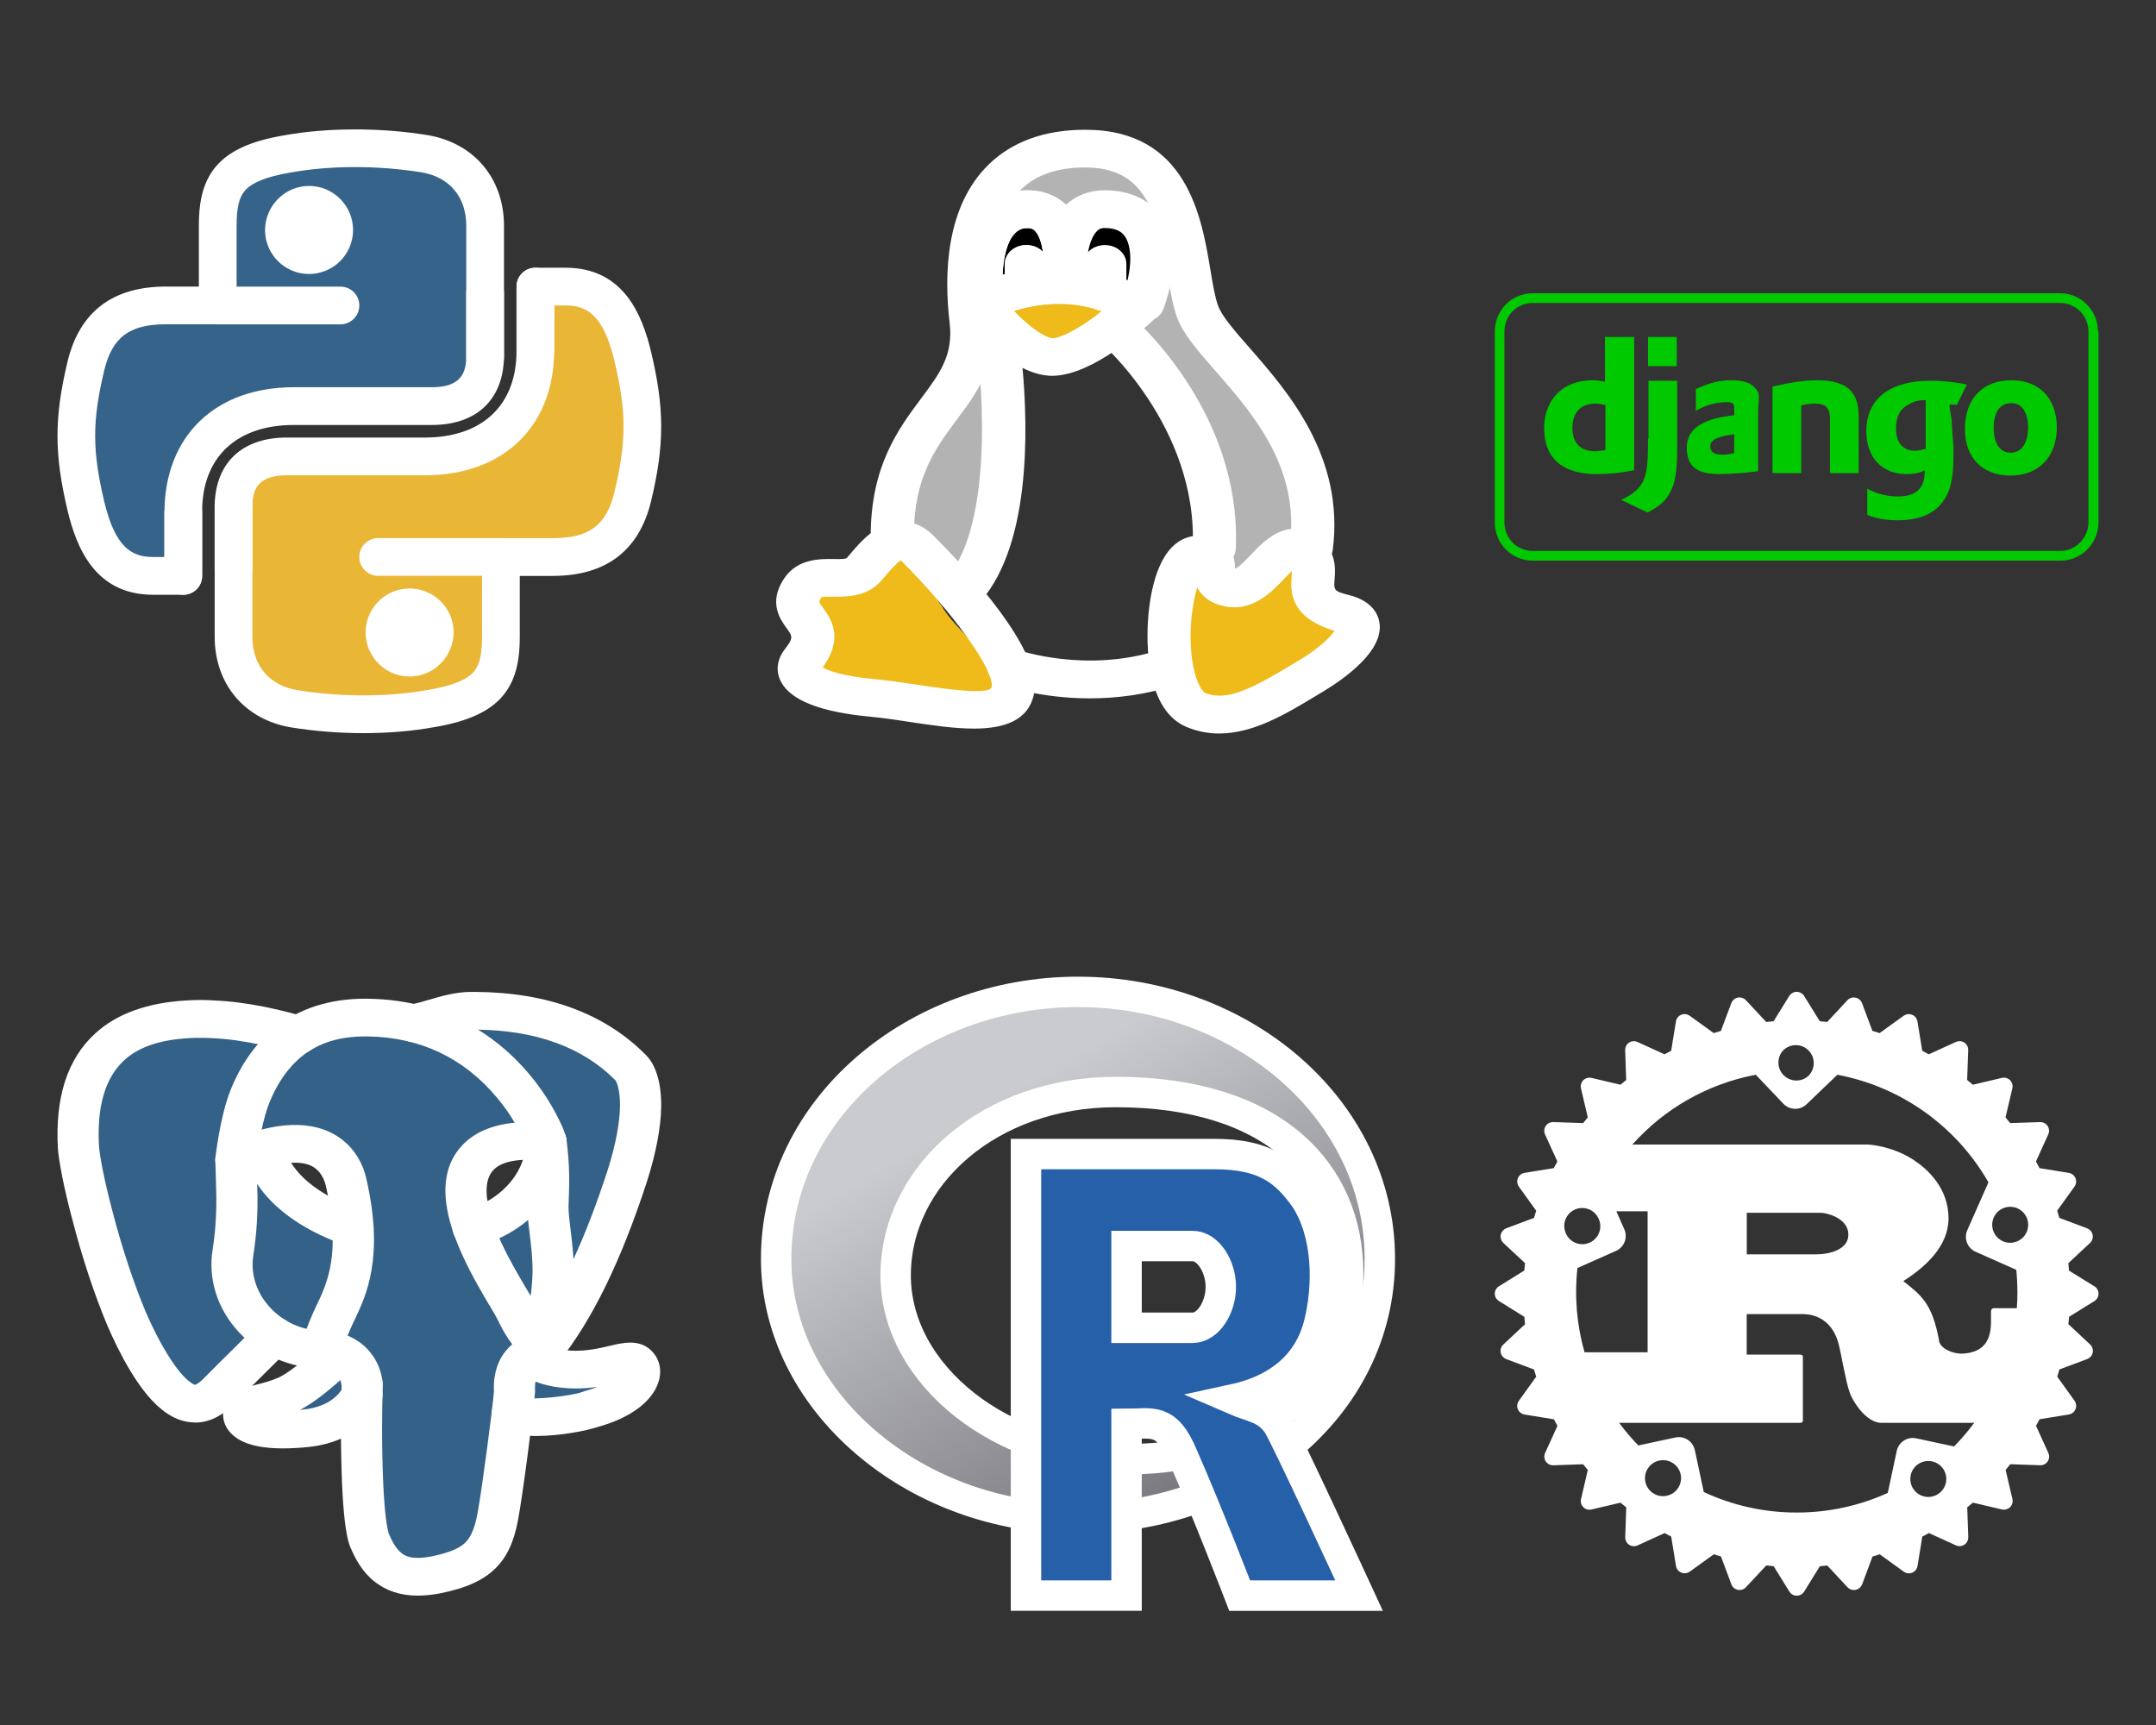 <?xml version="1.0" encoding="utf-8"?>
<!-- Generator: Adobe Illustrator 25.0.1, SVG Export Plug-In . SVG Version: 6.00 Build 0)  -->
<svg version="1.1" id="图层_1" xmlns="http://www.w3.org/2000/svg" xmlns:xlink="http://www.w3.org/1999/xlink" x="0px" y="0px"
	 viewBox="0 0 1417.32 1133.86" style="enable-background:new 0 0 1417.32 1133.86;" xml:space="preserve">
<rect x="0" y="0" width="1417.32" height="1133.86" fill="#333333" stroke="none"/>
<style type="text/css">
	.st0{fill:#366389;}
	.st1{fill:#FFFFFF;}
	.st2{fill:#E9B636;}
	.st3{fill:#B4B3B3;}
	.st4{fill:#EEBB1A;}
	.st5{fill:#346187;}
	.st6{fill:url(#SVGID_1_);stroke:#FFFFFF;stroke-width:20;stroke-miterlimit:10;}
	.st7{fill:#2660A9;stroke:#FFFFFF;stroke-width:20;stroke-miterlimit:10;}
	.st8{fill:#00C900;}
</style>
<g>
	<path class="st0" d="M102.81,374.4h20.8v-40.81c0-29.52,34.22-61.86,63.94-61.86h87.44c24.31,0,43.73-14.14,43.73-39.06v-85.18
		c0-24.24-19.98-42.4-43.73-46.48c-29.31-4.94-61.17-4.68-87.44,0.08l0.02-0.02c-37.01,6.7-43.73,20.67-43.73,46.48v45.41h87.53l0,0
		H111c-25.47,0-47.74,15.64-54.69,45.33c-8.02,34.03-8.35,55.25,0,90.8C62.52,355.5,77.36,374.4,102.81,374.4z"/>
	<polygon class="st1" points="339.27,206.68 339.28,206.68 339.28,206.61 	"/>
	<path class="st2" d="M369.9,369.58c25.95,0,41.89-10.29,50.89-39.09c9.34-29.67,8.93-58.21,0-96.21
		c-6.42-27.37-18.59-48.02-44.54-48.02h-28.4v42.02c0,32.59-25.9,65.22-55.58,65.22h-89.06c-24.36,0-49.68,17-49.68,42.94v78.15
		c0,25.68,21.02,40.75,44.54,48.1c28.18,8.76,55.3,10.35,89.06,0c22.44-6.91,44.54-20.84,44.54-48.1l-3.22-39.29h-88.99l0,0
		L369.9,369.58z"/>
	<path class="st1" d="M269.28,397.72c9.24,0,16.75,8.07,16.75,17.99c0,10.02-7.51,18.07-16.75,18.07c-9.18,0-16.75-8.15-16.75-18.07
		C252.59,405.69,260.1,397.72,269.28,397.72z M207.26,133.14c9.24,0,16.75,8.07,16.75,17.99c0,10.02-7.51,18.07-16.75,18.07
		c-9.18,0-16.75-8.15-16.75-18.07C190.58,141.11,198.08,133.14,207.26,133.14z"/>
	<path class="st1" d="M153.53,386.81c-6.85,0-12.4-5.56-12.4-12.4v-42.33c0.5-27.93,18.18-44.48,47.28-44.48h90.79
		c37.79,0,60.35-21.27,60.35-56.88v-42.33c0-6.85,5.56-12.4,12.4-12.4c6.85,0,12.4,5.56,12.4,12.4v41.34
		c0,50.62-33.42,82.68-85.15,82.68h-90.79c-19.5,0-22.31,10.05-22.47,19.91v42.1C165.93,381.25,160.38,386.81,153.53,386.81z"/>
	<path class="st1" d="M239.02,481.89c-15.98,0-32.28-1.26-47.81-3.79c-30.45-5.16-50.08-28.53-50.08-59.55v-86.48
		c0-6.85,5.56-12.4,12.4-12.4c6.85,0,12.4,5.56,12.4,12.4v86.47c0,18.87,10.96,31.96,29.34,35.07c28.73,4.66,60.28,4.63,86.48-0.17
		c15.5-2.65,25.2-6.56,29.8-12.01c3.74-4.42,5.33-11.26,5.33-22.92v-40.02H248.6c-6.85,0-12.4-5.56-12.4-12.4s5.56-12.4,12.4-12.4
		h80.69c6.85,0,12.4,5.56,12.4,12.4v52.42c0,11.99-1.27,27.22-11.21,38.94c-8.63,10.19-22.74,16.69-44.4,20.39
		C271.51,480.55,255.44,481.89,239.02,481.89z"/>
	<path class="st1" d="M363.36,378.54H329.3c-6.85,0-12.4-5.56-12.4-12.4c0-6.85,5.56-12.4,12.4-12.4h34.07
		c23.91,0,35.28-8.47,40.53-30.2c7.99-33.39,7.99-52.78-0.02-86.5c-7.24-30.1-18.08-36.26-32.08-36.26h-7.44v28.94
		c0,6.85-5.56,12.9-12.4,12.9c-6.85,0-12.4-5.08-12.4-11.92v-42.32c0-6.85,5.56-12.4,12.4-12.4h19.85
		c38.45,0,50.49,31.55,56.21,55.3c8.85,37.31,8.85,61.12,0,98.08C420.12,361.99,398.37,378.54,363.36,378.54z M269.28,444.68
		c-15.96,0-28.94-13-28.94-28.97c0-15.94,12.98-28.91,28.94-28.91s28.94,12.96,28.94,28.91
		C298.06,431.75,285.07,444.68,269.28,444.68z M269.28,411.61c-2.28,0-4.13,1.84-4.13,4.1c0,4.5,8.22,4.56,8.27-0.12
		C273.41,413.45,271.55,411.61,269.28,411.61z M120.49,390.94c-6.85,0-12.4-5.56-12.4-12.4V337.2c0-50.62,33.42-82.68,85.15-82.68
		h90.79c19.5,0,22.31-10.05,22.47-19.89v-42.12c0-6.85,5.56-12.4,12.4-12.4c6.85,0,12.4,5.56,12.4,12.4v42.35
		c-0.5,27.93-18.18,44.47-47.28,44.47h-90.79c-37.79,0-60.35,21.27-60.35,56.88v42.33C132.89,385.38,127.34,390.94,120.49,390.94z"
		/>
	<g>
		<path class="st1" d="M318.91,247.26c-6.85,0-12.4-5.56-12.4-12.4v-86.5c0-18.87-10.96-31.96-29.34-35.07
			c-28.73-4.66-60.28-4.63-86.48,0.17c-15.5,2.65-25.2,6.56-29.82,11.99c-3.74,4.42-5.33,11.26-5.33,22.92v40.02h68.28
			c6.85,0,12.4,5.56,12.4,12.4s-5.56,12.4-12.4,12.4h-80.69c-6.85,0-12.4-5.56-12.4-12.4v-52.42c0-11.99,1.27-27.22,11.21-38.94
			c8.63-10.19,22.74-16.69,44.4-20.39c28.78-5.23,63.39-5.32,94.88-0.2c30.46,5.16,50.09,28.53,50.09,59.55v86.48
			C331.31,241.7,325.77,247.26,318.91,247.26z"/>
		<path class="st1" d="M120.49,390.94h-19.85c-38.45,0-50.49-31.55-56.21-55.3c-8.85-37.31-8.85-61.12,0-98.08
			c7.89-32.64,29.64-49.2,64.65-49.2h34.07c6.85,0,12.4,5.56,12.4,12.4s-5.56,12.4-12.4,12.4h-34.07c-23.91,0-35.28,8.47-40.53,30.2
			c-7.99,33.39-7.99,52.78,0.02,86.5c7.24,30.1,18.08,36.26,32.08,36.26h7.44V337.2c0-6.85,5.56-12.9,12.4-12.9
			c6.85,0,12.4,5.08,12.4,11.92v42.33C132.89,385.38,127.34,390.94,120.49,390.94z M203.16,180.1c-15.96,0-28.94-12.96-28.94-28.91
			c0.15-16.04,13.13-28.97,28.94-28.97c15.96,0,28.94,13,28.94,28.97C232.1,167.14,219.12,180.1,203.16,180.1z M203.16,147.03
			c-2.3,0-4.12,1.89-4.13,4.28c0,4.3,8.27,4.42,8.27-0.12C207.3,148.98,205.38,147.03,203.16,147.03z"/>
	</g>
</g>
<path class="st3" d="M743.81,221.41c0,0,64.58,92.56,63.71,138.74s40.8,4.07,40.8,4.07s12.95-39.68,12.96-39.19
	s-26.31-58.78-30.6-64.25c-4.29-5.47-40.37-44.53-43.39-55.89s-10.6-67.45-10.6-67.45l-38.31-35.63c0,0-27.95-18.67-31.45-11.18
	c-3.48,7.51-44.88,38.63-51.74,40.43s-18.22,38.01-18.18,50.12s0.17,51.47,0.17,51.47l-41.92,72.22l-8.71,47.31l23.76,15.63
	l20.43,22.72c0,0,24.08-32.9,24.47-35.32s2.34-26.44,4.5-36.28c2.12-9.82,3.5-35.24,3.5-35.24l2.93-37.2l-4.04-21.26l17.95,10.91
	L743.81,221.41z"/>
<path class="st4" d="M686.55,177.71c1.51-0.5,3.59-0.66,4.91,0c0.38,0.17,0.76,0.5,0.57,0.83v0.33h0.19
	c-0.38,0.99-2.27,0.83-3.21,1.16s-1.7,1.16-2.65,1.16c-0.94,0-2.46-0.33-2.65-1.16C683.53,178.87,685.42,177.71,686.55,177.71z
	 M705.83,180.03c-0.94-0.33-2.83-0.17-3.02-1.16v-0.33c-0.19-0.33,0.19-0.66,0.38-0.83c1.51-0.66,3.59-0.5,5.1,0
	c1.13,0,3.02,1.16,2.83,2.31c-0.19,0.83-1.7,0.99-2.65,0.99S706.77,180.36,705.83,180.03z"/>
<path class="st1" d="M711.12,180.03c-0.19,0.83-1.7,0.99-2.65,0.99c-0.94,0-1.7-0.66-2.65-0.99c-0.94-0.33-2.83-0.17-3.02-1.16
	v-0.33c-0.19-0.33,0.19-0.66,0.38-0.83c1.51-0.66,3.59-0.5,5.1,0C709.42,177.71,711.31,178.87,711.12,180.03z"/>
<path class="st4" d="M892.17,419.62c-0.38,4.46-3.59,6.61-9.64,9.92c-11.91,6.61-33.26,11.74-46.87,25.96
	c-11.91,12.24-26.27,18.85-38.93,19.68s-23.62-3.31-30.05-14.88h-0.19c-3.97-6.61-2.27-17.03,1.13-27.94
	c3.4-11.08,8.13-22.32,8.88-31.42c0.57-11.74,1.32-21.99,3.59-29.93c2.46-7.77,6.05-13.23,12.28-16.37l0.94-0.33
	c0.57,9.92,6.43,20.5,16.82,22.82c11.15,2.15,27.4-5.62,34.21-12.73l3.97-0.17c6.05-0.17,11.15,0.17,16.25,4.46
	c3.97,3.31,5.86,8.76,7.56,14.55c1.7,6.61,3.02,12.9,7.75,17.53C889.33,409.53,892.36,415.81,892.17,419.62z M655.14,450.42v0.17
	c-1.13,12.24-9.26,18.85-21.54,21.33c-12.47,2.15-29.1,0-45.92-7.61c-18.33-8.93-40.44-7.77-54.43-10.09
	c-7.18-0.99-11.72-3.31-13.98-6.61c-2.08-3.31-2.08-9.92,2.46-20.34c2.27-5.62,0.57-12.57-0.57-18.52
	c-0.94-6.61-1.51-11.74,0.94-15.54c3.02-5.62,7.56-6.61,13.04-8.93c5.67-2.15,12.28-3.31,17.58-7.61v-0.17
	c4.91-4.46,8.5-9.92,12.85-13.89c3.59-3.31,7.18-5.46,12.66-5.46h0.19c0.94,0,1.89,0,3.02,0.17c7.18,0.99,13.42,5.62,19.47,12.4
	l17.39,27.61h0.19c4.54,8.76,14.36,17.69,22.68,27.12C649.47,434.38,655.9,443.14,655.14,450.42z"/>
<path class="st1" d="M692.22,178.87c-0.38,0.99-2.27,0.83-3.21,1.16s-1.7,1.16-2.65,1.16c-0.94,0-2.46-0.33-2.65-1.16
	c-0.19-1.16,1.7-2.31,2.83-2.31c1.51-0.5,3.59-0.66,4.91,0c0.38,0.17,0.76,0.5,0.57,0.83v0.33
	C692.03,178.87,692.22,178.87,692.22,178.87z"/>
<path class="st4" d="M742.79,203.41v2.31c-1.51-2.31-4.35-4.46-9.26-6.61c-10.21-3.31-14.55-4.46-20.22-7.77
	c-9.07-5.62-16.82-6.61-23.06-6.61c-3.4,0-6.43,0.5-9.07,0.99c-7.56,2.31-12.66,6.61-15.87,10.09h-0.19
	c-0.57,0.5-1.32,0.99-3.21,2.15c-2.08,0.99-5.1,3.31-9.26,5.62c-3.78,2.15-5.1,5.46-3.78,9.92c1.32,3.14,5.48,7.61,13.23,11.74
	c4.72,2.15,7.94,5.46,11.72,7.77c1.89,1.16,3.97,2.15,6.24,3.14c2.65,0.99,5.48,1.32,8.5,1.16c8.13,0.5,13.98-2.15,19.28-4.46
	c5.29-2.15,9.64-5.46,14.93-7.61c10.39-3.31,17.95-8.76,20.22-14.05C744.12,208.7,744.12,205.89,742.79,203.41z M694.98,192.49
	c-0.19-0.33,0.19-0.66,0.38-0.83c1.51-0.66,3.59-0.5,5.1,0c1.13,0,3.02,1.16,2.83,2.31c-0.19,0.83-1.7,0.99-2.65,0.99
	c-0.94,0-1.7-0.66-2.65-0.99c-0.94-0.33-2.83-0.17-3.02-1.16v-0.32H694.98z M678.73,191.67c1.51-0.5,3.59-0.66,4.91,0
	c0.38,0.17,0.76,0.5,0.57,0.83v0.33h0.19c-0.38,0.99-2.27,0.83-3.21,1.16s-1.7,1.16-2.65,1.16c-0.94,0-2.46-0.33-2.65-1.16
	C675.7,192.83,677.59,191.67,678.73,191.67z M728.81,211.34c-3.59,2.15-8.88,5.46-13.23,7.77c-8.32,3.31-18.14,8.76-28.54,8.76
	c-10.21,0-18.52-4.46-24.38-7.77c-3.02-2.15-5.29-4.3-7.18-5.46c-3.02-2.15-2.65-5.46-1.32-5.46c2.08,0.17,2.46,2.15,3.78,3.31
	c1.89,0.99,4.16,3.31,6.8,5.46c5.67,3.31,13.04,7.77,22.3,7.77s20.22-4.46,26.84-7.77c3.59-2.15,8.5-5.46,12.28-7.77
	c3.02-2.15,2.83-4.3,5.48-4.3C734.1,206.05,732.21,208.04,728.81,211.34z"/>
<ellipse class="st1" cx="732.15" cy="165.71" rx="30.01" ry="28.26"/>
<path class="st1" d="M862.04,372.56c-0.53,0-1.08-0.03-1.63-0.08c-7.77-0.78-13.36-6.91-12.47-13.72
	c6.69-51.37-24.13-86.61-48.91-114.92c-11.38-13-21.2-24.22-25.23-35.14c-2.82-7.66-4.38-17.05-6.2-27.91
	c-6.88-41.42-14.8-70.7-54.14-70.7c-18.41,0-32.28,4.76-42.37,14.58c-16.59,16.09-23.21,46.31-18.62,85.09
	c3.53,29.83-10.11,48.1-23.28,65.79c-13.99,18.75-28.46,38.15-28.46,76.66c0,6.85-6.35,12.4-14.17,12.4s-14.17-5.56-14.17-12.4
	c0-45.87,18.33-70.47,33.07-90.21c12.36-16.58,21.32-28.59,18.82-49.67c-3.84-32.44-2.49-76.85,25.74-104.27
	c15.59-15.11,36.93-22.77,63.44-22.77c66.92,0,76.48,57.52,82.21,91.92c1.57,9.36,3.02,18.22,5.12,23.88
	c2.53,6.85,10.96,16.5,20.75,27.68c24.91,28.47,62.55,71.48,54.58,132.81C875.27,367.89,869.15,372.56,862.04,372.56z"/>
<g>
	<path class="st1" d="M720.49,203.42c0.64,0.26,1.31,0.48,2,0.64C721.84,203.84,721.18,203.63,720.49,203.42z M761.54,201.69
		c-0.19-3.35-1.91-6.48-4.78-8.71c-0.64-0.49-6.07-4.58-15.55-8.74c-0.24-0.1-0.49-0.21-0.74-0.32c-6.75-2.89-15.46-5.78-25.87-7.46
		c-0.81-0.13-1.63-0.26-2.47-0.37c-4.91-0.69-10.18-1.09-15.79-1.11c-2.42-0.01-4.9,0.06-7.45,0.21c-1.03,0.06-2.06,0.13-3.11,0.22
		c-7.88,0.66-16.31,2.13-25.23,4.65c-0.48,0.14-0.96,0.28-1.45,0.42c-4.24,1.25-8.59,2.74-13.04,4.5c-2.57,1.02-5.17,2.12-7.81,3.32
		c-3.16,1.45-5.58,3.88-6.8,6.78c-0.14,0.34-0.27,0.69-0.38,1.04c-1,3.39-0.34,6.98,1.83,9.92c1.91,2.58,5.09,6.68,9.24,11.31
		c7.49,8.38,18.13,18.48,30.04,24.48c6.31,3.18,12.99,5.2,19.74,5.2c0.38,0,0.74-0.02,1.11-0.05c25.49-0.84,58.36-30.32,64.69-36.21
		c0.27-0.25,0.52-0.51,0.76-0.78C760.62,207.64,761.71,204.71,761.54,201.69z M691.94,222.22c-5.08-0.31-15.34-7.55-25.17-17.79
		c23.02-6.99,41.39-4.77,53.72-1.01c0.64,0.26,1.31,0.48,2,0.64c0.57,0.19,1.13,0.38,1.67,0.58
		C712.45,213.62,698.97,221.97,691.94,222.22z"/>
	<path class="st4" d="M724.16,204.64c-11.71,8.98-25.19,17.33-32.22,17.58c-5.08-0.31-15.34-7.55-25.17-17.79
		c23.02-6.99,41.39-4.77,53.72-1.01c0.64,0.26,1.31,0.48,2,0.64C723.06,204.25,723.62,204.44,724.16,204.64z"/>
	<g>
		<path class="st1" d="M667.99,137.45c-16.57,0-30.01,12.65-30.01,28.26c0,7.46,3.07,14.24,8.08,19.27
			c3.54,3.59,8.06,6.3,13.14,7.76c1.02,0.29,2.05,0.53,3.11,0.72c1.84,0.34,3.74,0.51,5.68,0.51c7.29,0,13.97-2.44,19.17-6.51
			c0.6-0.48,1.18-0.97,1.73-1.48c3.33-3.03,5.91-6.79,7.45-11c1.08-2.9,1.66-6.02,1.66-9.27C698,150.1,684.56,137.45,667.99,137.45z
			 M674.15,149.95c3.56-0.17,4.8,0.53,5.71,1.32c3.05,2.67,4.85,8.23,5.71,14.23c-2.6-2.71-6.49-4.43-10.85-4.43
			c-7.82,0-14.17,5.55-14.17,12.4v6.59c-0.48,0.14-0.96,0.28-1.45,0.42C659.69,168.27,662.87,150.94,674.15,149.95z"/>
		<path d="M685.57,165.5c-2.6-2.71-6.49-4.43-10.85-4.43c-7.82,0-14.17,5.55-14.17,12.4v6.59c-0.48,0.14-0.96,0.28-1.45,0.42
			c0.59-12.21,3.77-29.54,15.05-30.53c3.56-0.17,4.8,0.53,5.71,1.32C682.91,153.94,684.71,159.5,685.57,165.5z"/>
		<g>
			<path class="st1" d="M764.84,203.05c-1.12,3.04-3.44,5.45-6.36,6.94c-2.15,1.11-4.62,1.72-7.16,1.72c-1.42,0-2.85-0.18-4.29-0.58
				c-5.76-1.59-9.52-6.1-9.86-11.06c-0.1-1.48,0.1-3,0.64-4.5c1.07-2.95,1.95-5.75,2.66-8.4c0.27-1,0.52-1.98,0.74-2.93
				c3.56-15.23,1.42-25.17-2.38-29.73c-1.66-1.97-4.74-4.6-12.59-4.63h-0.08c-2.1,0-3.4,0.46-4.74,1.72
				c-3.08,2.85-5.07,8.29-6.18,14.13c-0.3,1.53-0.54,3.09-0.72,4.64c0.11,2.22,0.12,4.27,0.08,6.09c-0.08,3.25-0.32,5.74-0.48,7.02
				c-0.21,1.91-0.91,3.68-1.99,5.23c-2.53,3.67-7.16,6.07-12.39,5.93c-4.53-0.08-8.54-2.01-11.07-4.98c-0.59-0.68-1.1-1.42-1.51-2.2
				c-0.73-1.37-1.18-2.87-1.29-4.46c-0.06-0.89-0.22-3.69-0.09-7.59c0.05-1.51,0.14-3.19,0.3-4.99c-0.1-1.64-0.27-3.29-0.51-4.92
				c-0.86-6-2.66-11.56-5.71-14.23c-0.91-0.79-2.15-1.49-5.71-1.32c-11.28,0.99-14.46,18.32-15.05,30.53
				c-0.22,4.41-0.1,8.15,0.1,10.21c0.07,0.69,0.06,1.38,0,2.05c-0.56,5.93-5.92,10.82-12.93,11.36c-6.69,0.32-12.98-3.44-14.82-9.02
				c-0.25-0.74-0.41-1.52-0.49-2.32c-2.32-23.58,3.55-64.32,40.39-67.53c11.06-1.03,21.13,1.93,28.59,8.5
				c0.3,0.26,0.59,0.53,0.89,0.81c6.69-6.2,15.46-9.47,25.34-9.47h0.21c19.09,0.08,29.77,8.1,35.36,14.83
				C773.42,153.92,774.53,176.36,764.84,203.05z"/>
			<path class="st1" d="M672.18,241.83c-1.02-11.15-2.16-19.12-2.61-22.05c-1.02-6.81-8.12-11.63-15.93-10.65
				c-5.48,0.64-9.8,3.94-11.5,8.22c-0.7,1.77-0.95,3.71-0.65,5.7c5.09,33.36,11.21,127-21.37,159.26
				c-5.18,5.13-4.63,12.98,1.25,17.51c2.68,2.08,6.02,3.11,9.37,3.11c3.92,0,7.83-1.42,10.63-4.19
				C678.02,362.43,675.85,281.74,672.18,241.83z M726.3,161.07c-4.48,0-8.47,1.82-11.06,4.66c-1.95,2.12-3.11,4.81-3.11,7.74v18.65
				c0,5.03,3.43,9.36,8.36,11.3c0.64,0.26,1.31,0.48,2,0.64c1.21,0.3,2.49,0.46,3.81,0.46c4.36,0,8.26-1.73,10.87-4.45
				c2.06-2.15,3.3-4.92,3.3-7.95v-18.65C740.47,166.63,734.12,161.07,726.3,161.07z M685.57,165.5c-2.6-2.71-6.49-4.43-10.85-4.43
				c-7.82,0-14.17,5.55-14.17,12.4v14c0,2.17,0.64,4.21,1.76,5.99c2.42,3.82,7.07,6.41,12.41,6.41c6.97,0,12.77-4.41,13.95-10.21
				c0.15-0.71,0.22-1.44,0.22-2.19v-14C688.89,170.44,687.64,167.66,685.57,165.5z"/>
			<path d="M741.21,184.24c-0.24-0.1-0.49-0.21-0.74-0.32v-10.45c0-6.84-6.35-12.4-14.17-12.4c-4.48,0-8.47,1.82-11.06,4.66
				c1.11-5.84,3.1-11.28,6.18-14.13c1.34-1.26,2.64-1.72,4.74-1.72h0.08c7.85,0.03,10.93,2.66,12.59,4.63
				C742.63,159.07,744.77,169.01,741.21,184.24z"/>
		</g>
	</g>
</g>
<path class="st1" d="M798.26,372.56c-0.19,0-0.38,0-0.53-0.02c-7.82-0.25-13.93-5.99-13.64-12.83
	c3.36-79.86-61.12-135.29-61.78-135.83c-5.65-4.76-5.8-12.62-0.38-17.54c5.44-4.91,14.42-5.04,20.05-0.33
	c3.04,2.56,74.25,63.77,70.42,154.6C812.13,367.3,805.86,372.56,798.26,372.56z M640.14,478.91c-13.12,0-27.72-2.22-41.03-4.22
	c-9.07-1.37-18.24-2.78-26.82-3.57c-32.58-3.03-52.37-10.7-58.83-22.9c-3.72-7.03-2.8-14.75,2.61-21.69
	c5.65-7.28,4.88-8.33,1.17-13.43c-4.33-5.95-12.4-17.06-1.68-33l0,0c8.79-13,23.49-12.75,32.51-12.65c5.52,0.12,8.07-0.02,8.79-0.88
	l1.17-1.39c8.26-9.72,18.5-21.81,33.56-22.35c5.56-0.35,13.98,1.21,21.9,9.14c21.9,21.83,72.19,75.71,66.26,104.1
	C676.03,473.98,659.73,478.91,640.14,478.91z M540.81,438.73c3.46,1.95,12.68,5.72,34.47,7.72c9.15,0.86,18.96,2.33,28.67,3.79
	c13.98,2.13,46.79,7.06,47.93,1.39c2.23-10.66-25.1-48.79-59.66-83.3c-0.04-0.02-0.06-0.05-0.08-0.07
	c-3.29,2.23-8.41,8.25-11.36,11.72l-1.19,1.42c-9.54,11.19-23.45,10.83-32.03,10.85c-2.55-0.03-6.48-0.12-7.6,0.35l-12.17-6.2
	l12.21,6.3c-1.93,2.86-1.93,2.86,1.17,7.09C546.06,406.55,555.09,418.97,540.81,438.73z"/>
<path class="st1" d="M801.49,482.13c-7.07,0-14.25-1.27-21.47-4.3c0,0,0,0-0.02,0c-29.56-12.33-25.99-64.24-24.97-74.51
	c2.02-20.5,8.41-45.93,27.27-50.55c8.05-1.95,14.84-1.34,20.16,1.82c7.84,4.65,8.81,12.32,9.37,16.9c0.09,0.69,0.21,1.59,0.34,2.36
	c2.82-1.54,7.69-6.65,10.47-9.56c7.9-8.32,22.58-23.76,40.84-13.15c15.4,8.95,14.42,22.24,13.87,29.37
	c-0.57,7.61-0.6,8.07,9.73,10.7c15.02,3.82,18.79,12.67,19.67,17.58c3.4,18.54-22.07,36.86-37.55,46.13l-4.03,2.41
	C845.6,469.17,824.02,482.13,801.49,482.13z M792.21,455.46c14.42,5.99,31.9-3.47,56.94-18.52l4.08-2.43
	c13.95-8.35,21.34-15.76,24.15-19.84c-30.29-9.03-28.93-26.95-28.29-35.72c0.13-1.62,0.21-2.81,0.21-3.72
	c-1.64,1.59-3.44,3.47-4.84,4.96c-8.73,9.18-20.79,21.69-38.61,18.49c-10.58-1.92-16.01-7.24-18.84-12.63
	c-3.7,12.32-6.14,33.07-2.7,51.39C786.81,450.68,791.17,455,792.21,455.46L792.21,455.46z M791.99,375.78L791.99,375.78
	L791.99,375.78z"/>
<path class="st1" d="M716.47,459.03c-33.43,0-57.26-8.58-58.74-9.13c-7.22-2.66-10.6-9.95-7.56-16.24
	c3.04-6.32,11.34-9.24,18.52-6.63c0.49,0.2,45.55,16.09,94.81-0.17c7.33-2.35,15.52,0.83,18.27,7.24
	c2.76,6.42-0.94,13.56-8.28,15.99C753.15,456.79,733.53,459.03,716.47,459.03z"/>
<g>
	<polygon class="st1" points="415.75,898.64 415.82,898.57 415.71,898.64 415.73,898.64 	"/>
	<polygon class="st5" points="415.75,898.64 415.82,898.57 415.71,898.64 415.73,898.64 	"/>
	<path class="st5" d="M353.34,894.7c1.41,1.16,8.91,4.91,21.88,5.47c23.52,1.03,38.1-9,43.15-3.87c6.24,6.35-1.1,22.27-30.25,29.98
		c-6.44,2.91-41.49,8.28-51.34,2.76L353.34,894.7z M196.35,680.16c-12.21-3.47-34.13-9.36-57.24-10.22
		c-2.25-0.18-4.89-0.18-7.5-0.18c-2.44,0-5.07,0-7.52,0.18c-19.91,1.03-38.69,5.9-52.04,18.24c-13.53,12.34-22.35,32.49-20.47,65.86
		c0.38,6.25,3.57,23.98,9.2,45.01c5.45,21.03,13.15,45.71,22.35,67.6c9.4,21.73,20.67,40.84,31.37,49.87
		c5.27,4.51,9.96,6.25,14.29,6.09c4.13-0.18,9.4-2.27,15.59-8.68c9.2-9.39,27.13-26.92,35.97-35.78L196.35,680.16z"/>
	<path class="st5" d="M239.91,668.85v-0.03c-21.93,0.05-37.66,6.25-49.61,15.56c-12.3,9.61-20.56,22.77-25.98,36.23
		c-6.44,15.99-9.27,41.8-9.27,41.8c6.62-3.47,15.33-6.95,24.64-8.96c9.33-2.02,19.36-2.63,28.45,0.68s16.61,11.08,19.34,22.85
		c13.06,56.6-4.06,77.65-10.37,93.53c-2,4.56-4.09,10.45-5.84,16.44c0,0,2-0.45,2.81-0.45c4.82,0.03,7.23,2.2,9.31,3.03
		c6.35,2.46,10.71,7.64,13.06,13.56c0.61,1.55,1.06,3.21,1.32,4.94c0.23,0.6,0.38,1.29,0.38,2c0,0.07,0,0.13,0,0.21
		c-0.31,8.68-0.49,18.88-0.49,29.14c0,12.15,0.27,24.24,0.76,36.28c0.43,9.14,1.05,17.23,1.82,23.61c0.79,6.5,1.93,11.41,2.65,13.08
		c2.38,5.56,5.84,12.85,12.12,17.79c6.28,4.94,15.28,8.23,31.71,4.94c14.25-2.86,23.05-6.85,28.93-12.57s9.36-13.68,11.62-25.86
		c3.36-18.26,10.12-71.17,10.93-81.13c-0.38-7.51,0.81-13.28,3.37-17.68c2.63-4.51,6.71-7.28,10.25-8.78
		c1.77-0.74,3.41-1.26,4.76-1.62c-1.66-2.2-3.14-4.05-4.67-5.84l0.16,0.2c-4.85-5.49-9.02-11.81-12.16-18.6l-0.2-0.5
		c-1.89-3.64-3.48-6.38-5.16-9.08l0.4,0.68c-2.47-4.17-5.59-9.39-8.86-15.25c-6.53-11.72-13.64-25.95-17.34-39.8
		c-3.68-13.82-4.22-28.14,5.21-38.25c8.35-8.96,23.02-12.68,45.02-10.6c-0.65-1.82-1.05-3.34-2.13-5.77
		c-5.36-11.64-11.8-21.68-19.45-30.81c-18.65-22.27-48.81-44.33-95.37-45.04h-2.15v0.07H239.91z"/>
	<path class="st5" d="M271.93,672.54c12.03-2.08,24.42-7.99,37.2-8.17h3.19c33.25,0.18,73.07,7.82,102.39,37.54
		c3.75,3.82,6.58,12.87,6.39,25.37c-0.2,12.5-3.19,28.33-8.82,45.87c-10.52,32.33-28.18,79.94-55.61,114.35
		c-0.94-0.88,6.21-26.59,6.94-49.87c0.38-18.42-3.75-35.11-3.37-45.52c0.56-14.6,0.94-24.67-1.32-41.7L271.93,672.54z
		 M223.39,889.54c0,0-20.4,20.9-34.51,27.17c-14.11,6.27-26.01,5.69-28.3,11.01c-2.29,5.31,3.57,14.7,40.1,11.15
		c29.24-2.84,37.27-22.16,37.27-22.16L223.39,889.54z M173.71,754.99c0,0,1.91,32.03,58.32,52.07l-20.74,79.9
		c-33.62,0-63.69-29.86-58.07-63.91c2.44-15.64,2.81-30.06,2.44-41.36c-0.18-10.43-0.56-19.3-0.56-19.3L173.71,754.99z"/>
	<path class="st5" d="M310.98,807.04c32.27-9.48,48.74-35.32,48.02-56.59c0,0,6.24,110.18-4.6,124.7
		C343.56,889.68,310.98,807.04,310.98,807.04z"/>
	<path class="st1" d="M352.56,943.88c-8.93,0-17.3-1.12-22.85-4.25c-6.37-3.57-8.37-11.21-4.47-17.05c3.9-5.85,12.21-7.69,18.6-4.1
		c5.88,2.18,32.52-1.12,38.49-3.39c0.47-0.18,1.53-0.58,2.04-0.71c3.23-0.86,6.04-1.79,8.46-2.78c-5.38,0.79-11.51,1.27-18.26,0.98
		c-14.41-0.63-25.58-4.78-30.27-8.62c-5.57-4.55-6.04-12.4-1.06-17.51c4.78-4.88,12.77-5.49,18.35-1.55
		c0.9,0.43,5.61,2.51,14.29,2.91c9.85,0.38,18.09-1.55,24.73-3.14c8.84-2.12,19.84-4.75,27.83,3.37c5.2,5.29,6.84,12.67,4.49,20.19
		c-4.09,13.15-18.81,23.99-40.42,29.85C385.79,940.36,368.31,943.88,352.56,943.88z M128.29,935.02c-8.01,0-15.73-3.16-23.04-9.44
		c-14.58-12.3-26.91-36.36-34.69-54.35c-8.41-20.01-16.54-44.56-22.93-69.3c-5.72-21.2-9.13-39.82-9.58-47.19
		c-1.88-33.49,6.33-58.82,24.44-75.34c14.16-13.1,34.63-20.46,60.83-21.84c5.32-0.35,11.91-0.33,16.87,0.02
		c23.09,0.88,45.44,6.55,60.18,10.73c7.14,2.03,11.13,8.98,8.91,15.53c-2.2,6.53-9.76,10.17-16.92,8.17
		c-8.5-2.41-31.01-8.8-53.81-9.67c-2.44-0.17-4.69-0.13-6.96-0.15c-2.09-0.05-4.42,0-6.53,0.13c-19.77,1.04-33.91,5.82-43.42,14.62
		c-12.48,11.38-18.04,30.38-16.56,56.49c0.31,5.18,3.25,21.88,8.84,42.7c6.15,23.78,13.91,47.19,21.83,66.09
		c9.2,21.3,19.66,38.23,27.92,45.21c2.72,2.35,4.28,2.83,4.55,2.83l0,0l0,0c-0.09,0,2.06-0.41,6.01-4.51
		c5.57-5.67,14.14-14.15,22.08-21.99l14.02-13.94c5.05-5.08,13.62-5.42,19.12-0.79c5.52,4.61,5.92,12.45,0.88,17.53l-14.18,14.06
		c-7.83,7.74-16.29,16.11-21.72,21.65c-7.81,8.09-16.23,12.42-25.02,12.78C129.04,935.02,128.67,935.02,128.29,935.02z"/>
	<path class="st1" d="M274.62,1048.82c-11.2,0-20.56-3.06-28.43-9.24c-8.26-6.53-12.68-15.13-15.91-22.67
		c-1.88-4.37-3.07-12.78-3.5-16.22c-0.81-6.63-1.46-15.01-1.89-24.47c-0.49-12.27-0.76-24.51-0.76-36.83c0-10,0.18-19.98,0.45-28.57
		c-0.09-0.36-0.16-0.74-0.22-1.11c-0.13-0.84-0.34-1.65-0.63-2.41c-0.72-1.79-2.44-5.09-5.63-6.33c-1.12-0.45-2.13-0.96-3.23-1.55
		c-4.67,1.04-9.72-0.41-13.08-3.56c-3.36-3.14-4.83-7.89-3.59-12.1c1.86-6.37,4.11-12.72,6.35-17.84c0.88-2.27,2.18-5.01,3.61-7.99
		c6.87-14.42,16.29-34.16,6.08-78.35c-1.61-6.95-5.56-11.89-11.09-13.91c-5.18-1.89-12.03-1.9-20.33-0.13
		c-9.56,2.07-17.26,5.69-21.02,7.66c-4.4,2.32-9.85,2.18-14.11-0.33c-4.26-2.55-6.6-7.03-6.1-11.67
		c0.13-1.11,3.08-27.58,10.05-44.88c7.02-17.45,17.08-31.35,29.91-41.37c15.69-12.22,35.32-18.45,58.34-18.5
		c0.02,0,0.02,0.03,0.04,0.03h2.13c42.72,0.64,79.32,17.91,106.1,49.89c8.53,10.17,15.46,21.13,21.18,33.52
		c1.05,2.3,1.57,3.9,2.11,5.49c1.33,3.97,0.65,9.03-2.24,12.24c-2.89,3.21-7,5.64-11.58,5.19c-16.72-1.6-27.98,0.53-33.34,6.32
		c-4.96,5.32-5.75,14.49-2.36,27.25c3.64,13.63,11,27.71,16.23,37.11c2.69,4.83,5.3,9.24,7.5,12.95l0.52,0.91
		c0.05,0.07,0.09,0.15,0.14,0.21c1.82,2.93,3.55,5.9,5.61,9.87c3.01,6.53,6.35,11.67,10.35,16.27c0.07,0.08,0.16,0.18,0.23,0.26
		c0,0.02,0.02,0.02,0.02,0.03l0,0c1.71,1.98,3.37,4.03,5.21,6.5c2.45,3.29,3.05,7.47,1.57,11.23c-1.48,3.77-4.83,6.63-9.02,7.72
		c-0.81,0.23-1.79,0.51-2.83,0.98c-0.99,0.41-2.83,1.41-3.97,3.36c-1.41,2.41-2.02,6.32-1.79,11.26
		c-0.9,12.15-7.72,65.37-11.09,83.74c-2.74,14.85-7.41,24.82-15.13,32.31c-7.99,7.79-19.07,12.77-35.86,16.17
		C284.28,1048.29,279.29,1048.82,274.62,1048.82z M250.99,905.29c0.43,1.52,0.67,3.11,0.67,4.75c-0.31,9.18-0.49,19.23-0.49,29.34
		c0,12.02,0.27,23.93,0.76,35.83c0.4,8.73,1.01,16.54,1.75,22.7c0.76,6.13,1.66,9.52,1.88,10.1c1.26,2.93,4.02,9.36,8.28,12.75
		c2.02,1.59,6.33,4.94,19.99,2.23c14.43-2.93,19.45-6.52,21.97-8.96c3.84-3.74,6.35-9.71,8.14-19.43
		c3.21-17.41,9.96-69.9,10.79-79.99c-0.49-8.15,1.12-16.04,4.92-22.57c1.82-3.13,4.22-5.97,7.07-8.4
		c-3.61-4.86-6.71-10.09-9.25-15.58c-1.39-2.74-2.63-4.93-3.88-6.98c-0.18-0.28-0.38-0.55-0.54-0.84h0.02
		c-0.02-0.05-0.05-0.1-0.09-0.15h-0.02c-0.36-0.61-0.65-1.26-0.88-1.92l-0.22,0.07c-2.27-3.87-4.98-8.45-7.81-13.48
		c-5.86-10.53-14.14-26.36-18.44-42.51c-5.57-20.98-2.85-37.54,8.08-49.24c7.96-8.57,19.57-13.59,34.67-15.05
		c-3.43-5.84-7.31-11.31-11.67-16.49c-21.9-26.16-50.44-39.69-84.87-40.22h-1.89c-16.67,0.02-30.03,4.12-40.86,12.57
		c-9.22,7.23-16.63,17.68-22.03,31.07c-2.07,5.13-3.73,11.49-5.03,17.61c1.55-0.41,3.08-0.78,4.62-1.11
		c13.76-2.98,26.05-2.58,36.51,1.21c14.03,5.11,24.1,16.7,27.6,31.82c12,51.99,0.09,76.93-7.77,93.43
		c-1.17,2.46-2.27,4.75-3.14,6.91c-0.45,1.03-0.9,2.12-1.33,3.22c0.04,0.02,0.07,0.03,0.11,0.05c9.4,3.74,16.69,11.08,20.56,20.8
		C249.99,900.95,250.59,903.1,250.99,905.29z M225.08,912.36c0,0.02,0,0.02,0,0.03C225.08,912.38,225.08,912.38,225.08,912.36z"/>
	<path class="st1" d="M211.26,899.35c-20.31,0-40.03-8.6-54.06-23.55c-14.29-15.23-20.62-35.14-17.39-54.64
		c1.97-12.58,2.74-25.78,2.29-39.11c-0.18-10.43-0.56-19.15-0.56-19.2c-0.29-6.85,5.52-12.62,12.99-12.87
		c7.58-0.48,13.76,5.06,14.05,11.91c0,0,0.38,9,0.58,19.6c0.49,14.58-0.38,29.22-2.58,43.31c-2.06,12.45,2,25.12,11.13,34.83
		c8.89,9.48,21.11,14.92,33.53,14.92c7.47,0,13.53,5.56,13.53,12.4S218.73,899.35,211.26,899.35z M356.66,899.91
		c-3.59,0-7.07-1.31-9.61-3.67c-5.29-4.89-4.37-9.57-2.35-19.81c1.84-9.33,4.92-24.97,5.38-39.17c0.18-9.34-0.94-18.57-1.93-26.69
		c-0.88-7.18-1.64-13.38-1.44-18.87c0.54-14.27,0.92-23.68-1.23-39.82c-0.9-6.8,4.38-12.96,11.8-13.79
		c7.41-0.86,14.16,4.02,15.06,10.81c2.38,18.06,1.97,28.77,1.41,43.64c-0.13,3.67,0.52,9.03,1.28,15.25
		c0.72,5.84,1.55,12.63,1.93,19.93c7.79-16.88,15.21-36.18,22.35-58.11c5.23-16.3,8.1-31.02,8.26-42.48
		c0.16-10.63-2.18-16.01-3.01-17.05c-21.56-21.83-52.65-33.09-92.3-33.3h-3.1c-5.61,0.08-12.05,1.97-18.87,3.97
		c-5.32,1.57-10.61,3.09-15.8,3.99c-7.31,1.22-14.41-3.16-15.8-9.89c-1.39-6.73,3.43-13.23,10.79-14.5
		c4.13-0.71,8.33-1.97,12.57-3.22c7.99-2.33,17.08-4.99,26.9-5.14h3.39c47.64,0.26,85.43,14.25,112.42,41.62
		c8.91,9.06,10.03,25.1,9.9,33.85c-0.2,13.71-3.45,30.71-9.38,49.23c-16.99,52.14-35.84,90.77-57.67,118.17
		c-2.33,2.94-5.95,4.78-9.9,5.06C357.34,899.89,357,899.91,356.66,899.91z"/>
	<path class="st1" d="M186.08,952.03c-17.52,0.02-29.11-3.65-35.28-11.08c-4.31-5.19-5.36-11.84-2.81-17.79
		c3.81-8.78,12.88-11.08,20.91-13.11c4.28-1.07,9.13-2.32,14.09-4.5c8.53-3.79,23.13-16.88,30.32-24.28c5-5.13,13.53-5.54,19.1-0.98
		c5.57,4.55,6.04,12.4,1.06,17.51c-2.16,2.22-20.67,20.95-36.29,28.91c0.69-0.05,1.37-0.12,2.07-0.2
		c19.73-1.92,25.56-13.18,26.14-14.45c2.9-6.22,10.73-9.29,17.57-6.73c6.82,2.53,10.25,9.48,7.61,15.78
		c-0.43,1.07-11.4,26.49-48.47,30.08C196.29,951.77,190.95,952.03,186.08,952.03z M232.03,819.45c-1.62,0-3.28-0.28-4.89-0.84
		c-63.82-22.65-66.85-61.32-66.94-62.95c-0.41-6.85,5.3-12.68,12.77-13.06c7.63-0.36,13.69,4.75,14.23,11.46
		c0.16,1.44,3.7,25.09,49.71,41.42c6.96,2.46,10.43,9.66,7.72,16.04C242.56,816.44,237.44,819.45,232.03,819.45z M310.98,819.45
		c-5.72,0-11.04-3.36-12.88-8.62c-2.27-6.53,1.64-13.49,8.75-15.58c26.1-7.67,39.18-28.13,38.64-44.4
		c-0.23-6.85,5.63-12.57,13.1-12.78c7.36,0.43,13.71,5.16,13.94,12.02c0.88,25.53-18.56,57.36-57.42,68.77
		C313.74,819.25,312.35,819.45,310.98,819.45z"/>
</g>
<linearGradient id="SVGID_1_" gradientUnits="userSpaceOnUse" x1="1.242" y1="0.314" x2="1.342" y2="0.426" gradientTransform="matrix(2500 0 0 1643.574 -2499 233.284)">
	<stop  offset="0" style="stop-color:#C9CBCE"/>
	<stop  offset="1" style="stop-color:#7B7A81"/>
</linearGradient>
<path class="st6" d="M741.73,959.13c-82.68,0-152.94-54.95-152.94-120.77s62-120.57,144.67-120.57
	c104.42,0,152.81,53.3,152.81,119.12S832.93,959.13,741.73,959.13 M708.66,651.97c-107.48,0-198.43,76.79-198.43,175.52
	c0,93.25,90.4,170.66,197.88,170.66s198.97-71.93,198.97-170.66S816.14,651.97,708.66,651.97"/>
<path class="st7" d="M674.47,758.57v290.24h66.11V935.95c16.53,0,26.37-4.79,37.18,21.5c16.53,37.62,37.18,91.37,37.18,91.37h78.5
	c0,0-49.58-107.5-53.71-112.87c-7.62-10.75-16.53-10.75-28.92-16.13c24.79-5.37,47.9-19.02,55.93-48.26
	c7.02-26.87,6.2-61.06-8.86-83.98c-13.04-18.14-26.42-29-59.47-29L674.47,758.57L674.47,758.57z M740.58,819.02h43.38
	c10.29,0,18.59,13.44,18.59,26.87c0,13.44-8.26,26.88-18.59,26.88h-43.38V819.02L740.58,819.02z"/>
<path class="st1" d="M985.42,855.21l16.67,10.34c0.13,1.62,0.3,3.26,0.46,4.86l-14.32,13.36c-2.31,2.17-2.42,5.8-0.25,8.11
	c0.59,0.63,1.32,1.12,2.13,1.43l0.03,0.02l18.29,6.85c0.45,1.59,0.94,3.16,1.44,4.73l-11.41,15.86c-1.86,2.56-1.29,6.14,1.27,7.99
	c0.73,0.53,1.58,0.88,2.47,1.02h0.03l19.28,3.13c0.74,1.46,1.52,2.89,2.33,4.33l-8.12,17.81c-1.32,2.87-0.05,6.27,2.82,7.58
	c0.75,0.34,1.56,0.52,2.39,0.52h0.23l19.55-0.69c1.03,1.27,2.03,2.53,3.09,3.77l-4.46,19.1c-0.73,3.06,1.16,6.14,4.22,6.88
	c0.89,0.21,1.82,0.21,2.71-0.01h-0.03l19.07-4.48c1.24,1.06,2.5,2.07,3.77,3.08l-0.68,19.6v0.25c0,3.14,2.56,5.68,5.7,5.68
	c0.84,0,1.68-0.19,2.44-0.55l-0.03,0.02l17.79-8.1c1.44,0.81,2.88,1.57,4.33,2.33l3.14,19.3c0.53,3.13,3.49,5.25,6.63,4.72
	c0.86-0.14,1.68-0.48,2.39-0.99l-0.02,0.02l15.86-11.43c1.57,0.5,3.13,0.99,4.71,1.44l6.85,18.31c1.08,2.96,4.36,4.48,7.32,3.4
	c0.86-0.31,1.62-0.83,2.24-1.5l13.36-14.32c1.6,0.18,3.22,0.33,4.86,0.48l10.32,16.67c1.03,1.67,2.81,2.73,4.86,2.73
	c1.97,0,3.81-1.01,4.86-2.68l0.02-0.02l10.32-16.67c1.62-0.15,3.24-0.3,4.86-0.48l13.34,14.32c2.2,2.31,5.85,2.4,8.16,0.2
	c0.61-0.58,1.09-1.3,1.4-2.09l0.02-0.03l6.85-18.31c1.59-0.45,3.16-0.94,4.71-1.44l15.86,11.43c2.56,1.85,6.14,1.27,7.99-1.3
	c0.52-0.72,0.87-1.56,1.01-2.44v-0.03l3.14-19.3c1.46-0.74,2.89-1.54,4.33-2.33l17.79,8.1c2.9,1.3,6.31,0,7.6-2.91
	c0.33-0.74,0.5-1.53,0.5-2.34v-0.17l-0.69-19.6c1.27-1.01,2.53-2.03,3.75-3.08l19.07,4.5c3.1,0.71,6.19-1.22,6.9-4.32
	c0.2-0.85,0.2-1.74,0-2.59v0.03l-4.48-19.1c1.04-1.24,2.08-2.5,3.08-3.77l19.58,0.69h0.26c3.14,0,5.69-2.54,5.7-5.68
	c0-0.85-0.19-1.69-0.55-2.46l0.02,0.03l-8.1-17.81c0.79-1.44,1.57-2.88,2.33-4.33l19.28-3.13c3.14-0.54,5.25-3.53,4.7-6.67
	c-0.15-0.85-0.48-1.66-0.98-2.36l0.02,0.02l-11.41-15.86l1.44-4.73l18.29-6.85c2.97-1.11,4.48-4.42,3.37-7.38
	c-0.31-0.83-0.8-1.57-1.45-2.17l-14.32-13.36c0.17-1.6,0.33-3.24,0.46-4.86l16.65-10.32c2.69-1.65,3.53-5.18,1.88-7.87
	c-0.47-0.76-1.1-1.4-1.86-1.87l-0.02-0.02l-0.03,0.05l-16.65-10.32c-0.14-1.63-0.29-3.25-0.45-4.88l14.3-13.33
	c2.31-2.2,2.4-5.85,0.2-8.16c-0.58-0.61-1.3-1.09-2.09-1.4l-0.03-0.03l-18.29-6.85c-0.44-1.6-0.92-3.18-1.42-4.76l11.39-15.83
	c1.84-2.58,1.25-6.16-1.33-8.01c-0.71-0.51-1.52-0.84-2.38-0.99H1360l-19.28-3.13c-0.96-1.9-1.65-3.16-2.32-4.37l8.09-17.78
	c0.84-1.8,0.67-3.91-0.45-5.56c-1.11-1.65-2.99-2.61-4.98-2.55l-19.58,0.68c-1.04-1.32-2.11-2.62-3.21-3.89l0.12,0.13l4.5-19.08
	c0.73-3.08-1.18-6.17-4.27-6.9c-0.88-0.21-1.79-0.2-2.66,0.01h0.03l-19.07,4.5l-3.32-2.76l-0.43-0.33l0.69-19.6v-0.26
	c0-3.14-2.54-5.69-5.68-5.7c-0.85,0-1.69,0.19-2.45,0.55l0.03-0.02l-17.79,8.12c-1.44-0.79-2.88-1.57-4.33-2.33l-3.14-19.31
	c-0.54-3.14-3.53-5.25-6.67-4.7c-0.85,0.15-1.66,0.48-2.36,0.98l0.02-0.02l-15.87,11.43c-1.23-0.44-2.48-0.83-3.74-1.17l-0.99-0.25
	l-6.85-18.31c-1.17-2.98-4.53-4.44-7.5-3.28c-0.77,0.3-1.46,0.76-2.04,1.36l-13.34,14.35c-1.43-0.17-2.86-0.31-4.3-0.43l-0.55-0.03
	l-10.32-16.67c-1.71-2.69-5.27-3.49-7.96-1.79c-0.71,0.45-1.32,1.06-1.78,1.77l-0.02,0.02l-10.32,16.67
	c-1.6,0.13-3.24,0.3-4.85,0.46l-13.36-14.34c-2.17-2.31-5.8-2.42-8.11-0.25c-0.63,0.59-1.12,1.32-1.43,2.13l-0.02,0.03l-6.85,18.31
	c-1.59,0.45-3.14,0.94-4.71,1.42l-15.86-11.43c-2.59-1.84-6.18-1.22-8.02,1.37c-0.49,0.7-0.83,1.49-0.97,2.34v0.03l-3.14,19.31
	c-1.9,0.96-3.16,1.65-4.37,2.32l-17.78-8.12c-2.87-1.32-6.27-0.05-7.58,2.82c-0.34,0.75-0.52,1.56-0.52,2.39v0.21l0.69,19.6
	c-1.28,1.01-2.53,2.05-3.77,3.11l-19.07-4.51c-3.1-0.72-6.19,1.22-6.9,4.31c-0.2,0.86-0.2,1.76,0.01,2.62v-0.02l4.48,19.08
	c-1.04,1.22-2.08,2.48-3.08,3.74l-19.6-0.68h-0.21c-3.16,0-5.72,2.56-5.73,5.72c0,0.84,0.18,1.66,0.53,2.42l-0.02-0.03l8.12,17.81
	c-0.4,0.66-1.17,2.08-1.92,3.51l-0.4,0.83l-19.3,3.13c-3.14,0.54-5.25,3.53-4.7,6.67c0.15,0.85,0.48,1.66,0.98,2.36v-0.02
	l11.41,15.86c-0.5,1.57-0.98,3.13-1.44,4.73l-18.29,6.85c-2.98,1.17-4.44,4.53-3.28,7.5c0.3,0.77,0.76,1.46,1.36,2.04l14.32,13.35
	c-0.17,1.43-0.31,2.86-0.43,4.3l-0.03,0.55l-16.65,10.32c-2.7,1.61-3.59,5.1-1.98,7.8C983.96,854.05,984.62,854.72,985.42,855.21z
	 M1095.8,983.14l-0.08,0.02c-6.37,1.39-12.67-2.65-14.06-9.03c-1.39-6.37,2.65-12.67,9.03-14.06l0.08-0.02
	c6.37-1.39,12.67,2.65,14.06,9.03C1106.22,975.45,1102.18,981.75,1095.8,983.14z M1265.26,983.7l0.05,0.02L1265.26,983.7z
	 M1267.76,983.96c-6.53,0.07-11.88-5.17-11.94-11.7c-0.07-6.53,5.17-11.88,11.7-11.94c0.93-0.01,1.85,0.09,2.75,0.3
	c6.37,1.45,10.35,7.79,8.89,14.16C1277.95,980.11,1273.23,983.91,1267.76,983.96z M1297.99,935.01c-4.3,5.82-8.7,10.96-13.43,15.76
	l-24.92-5.36l0.02,0.02c-5.78-1.25-11.49,2.42-12.75,8.2l-0.02,0.07l-5.9,27.6c-18.8,8.53-39.2,12.93-59.84,12.9h-0.21
	c-21.04,0.01-41.83-4.59-60.9-13.48l-5.9-27.58c-1.24-5.81-6.95-9.51-12.76-8.27c-0.03,0.01-0.05,0.01-0.08,0.02l0.07-0.02
	L1077,950.1c-4.42-4.55-8.53-9.38-12.32-14.47l-0.26-0.38h118.51c1.34,0,2.25-0.23,2.25-1.46v-41.95c0-1.22-0.89-1.46-2.25-1.46
	h-34.68v-26.59h37.5c3.41,0,18.29,0.98,23.05,19.99c1.49,5.84,4.75,24.89,6.99,30.99c2.23,6.83,11.29,20.49,20.97,20.49h59.07
	c0.75-0.01,1.5-0.09,2.23-0.23L1297.99,935.01z M1148.3,824.5v-27.32h48.95c2.53,0,17.84,2.93,17.84,14.39
	c0,9.51-11.76,12.93-21.41,12.93H1148.3z M1310.26,801.3c2.08-6.19,8.79-9.52,14.98-7.44s9.52,8.79,7.44,14.98
	c-0.24,0.71-0.55,1.4-0.92,2.05c-3.22,5.68-10.43,7.68-16.11,4.47C1310.71,812.57,1308.45,806.67,1310.26,801.3z M1172.4,690.24
	v0.03c4.67-4.51,12.11-4.38,16.62,0.29c2.13,2.21,3.32,5.16,3.3,8.23c0,3.22-1.32,6.31-3.65,8.53c-4.91,4.29-12.37,3.78-16.66-1.13
	C1167.98,701.58,1168.15,694.65,1172.4,690.24z M1153.31,706.61l0.93-0.15l18.14,19.05c4.1,4.3,10.9,4.46,15.2,0.36l0,0l20.29-19.43
	c41.59,7.86,77.7,33.43,98.92,70.05l0.36,0.71l-13.89,31.4c-2.38,5.4,0.02,11.71,5.39,14.16l0.07,0.03l26.76,11.89
	c0.46,4.76,0.71,9.54,0.71,14.42h0.03c0,3.62-0.13,7.21-0.4,10.77h-14.88c-1.49,0-2.1,0.98-2.1,2.45v6.83
	c0,16.09-9.08,19.6-17.02,20.49c-7.57,0.86-15.96-3.16-17-7.81c-4.46-25.12-11.91-30.49-23.65-39.75
	c14.58-9.26,29.75-22.94,29.75-41.23c0-19.74-13.54-32.2-22.77-38.3c-12.95-8.55-27.27-10.25-31.14-10.25H1073.1
	C1094.13,728.72,1122.3,712.67,1153.31,706.61z M1067.77,807.93l0.03,0.07l-5.23-11.81h20.55v92.69h-41.47
	c-5.13-17.99-6.71-36.8-4.66-55.4l25.33-11.26c5.44-2.41,7.89-8.77,5.48-14.2C1067.8,807.98,1067.79,807.96,1067.77,807.93z
	 M1040.13,794.02c4.65,0,8.66,2.7,10.6,6.61l0.03,0.07v0.02c2.93,5.83,0.58,12.92-5.25,15.85s-12.92,0.58-15.85-5.25
	c-0.16-0.32-0.3-0.64-0.43-0.97l-0.03-0.08c-2.46-6.04,0.45-12.93,6.49-15.39C1037.09,794.32,1038.6,794.02,1040.13,794.02z"/>
<path class="st8" d="M1379.21,218c0-13.74-11.01-25.24-24.86-25.24h-346.81c-13.85,0-24.86,11.18-24.86,25.24v125.58
	c0,13.74,11.01,24.92,24.86,24.92h347.13c13.53,0,24.86-11.18,24.86-25.24V218L1379.21,218z M1372.92,343.26
	c0,10.23-8.18,18.85-18.57,18.85h-346.81c-10.39,0-18.57-8.31-18.57-18.85V218c0-10.54,8.18-18.85,18.57-18.85h346.81
	c10.07,0,18.57,8.31,18.57,18.85V343.26z M1073.94,221.51h-18.88v29.4c-3.15-0.64-5.35-0.96-8.18-0.96
	c-19.2,0-31.79,12.46-31.79,31.63c0,19.81,12.27,30.04,34.62,30.04c7.55,0,15.11-0.64,24.55-2.56v-87.55H1073.94z M1055.06,295.97
	c-3.15,0.32-4.72,0.64-6.61,0.64c-9.44,0-14.79-5.43-14.79-15.34c0-10.23,5.66-15.98,15.11-15.98c2.2,0,3.46,0.32,6.61,0.96v29.72
	H1055.06z M1083.38,221.51h18.88v19.17h-18.88V221.51z M1083.38,288.3c0,16.3-0.63,22.37-3.15,27.8
	c-2.52,5.11-6.29,8.63-14.48,12.46l17.31,8.31c8.18-4.15,12.27-7.99,15.11-13.74c3.15-6.07,4.41-13.42,4.41-28.44v-44.42h-18.88
	v38.03H1083.38z M1138.46,249.95c-8.5,0-14.16,1.6-23.6,5.75v14.38c6.29-3.83,13.53-5.75,20.14-5.75c4.72,0,5.04,1.28,5.04,4.47
	v4.15c-18.88,1.92-31.16,7.99-31.16,21.09c0,12.14,5.98,17.57,21.4,17.57c7.55,0,19.2-0.96,25.49-1.92v-38.03
	c0-7.67,1.26-11.5-0.31-14.38C1152.62,252.51,1147.9,249.95,1138.46,249.95z M1140.03,297.89c-3.15,0.64-5.04,0.96-7.87,0.96
	c-5.04,0-7.87-1.6-7.87-5.43c0-4.79,6.29-6.71,15.74-7.99C1140.03,285.42,1140.03,297.89,1140.03,297.89z M1195.11,249.95
	c-9.13,0-17.31,1.28-29.9,4.15v56.88h18.88v-44.42c3.15-0.96,6.61-1.28,9.13-1.28c6.61,0,9.76,2.56,9.76,9.91v35.79h18.88v-36.75
	c0-9.27-1.89-13.74-5.66-17.89C1212.1,252.19,1204.55,249.95,1195.11,249.95z M1286.37,266.25l6.61-13.42
	c-8.81-1.92-16.05-2.56-23.92-2.56c-27.07,0-42.17,12.14-42.17,33.23c0,17.26,10.39,28.12,26.44,28.12c4.72,0,8.81-0.64,11.96-2.56
	v0.32c0,11.82-5.66,16.94-17.62,16.94c-6.92,0-13.85-1.6-20.14-5.11v17.26c6.29,2.56,12.9,3.51,20.14,3.51
	c14.16,0,24.86-4.47,30.53-13.74c4.09-6.07,5.98-13.74,5.98-29.72v-5.11l-0.63-7.67l-0.63-9.91l-1.26-7.99v-1.92
	C1287.95,266.25,1281.65,265.29,1286.37,266.25z M1265.92,293.73v1.28c-3.15,0.64-4.41,1.28-6.92,1.28
	c-8.18,0-12.59-5.43-12.59-14.7c0-6.71,2.2-12.14,6.61-14.7c2.83-1.92,6.92-3.83,10.7-3.83h2.2
	C1265.92,263.06,1265.92,293.73,1265.92,293.73z M1322.25,249.95c-18.88,0-30.53,12.14-30.53,31.95c0,18.85,11.33,30.68,29.9,30.68
	c18.57,0,30.53-12.14,30.53-31.95C1351.83,261.46,1340.5,249.95,1322.25,249.95z M1321.94,297.57c-7.24,0-11.33-6.07-11.33-16.3
	s4.09-16.3,11.64-16.3c6.92,0,11.01,6.07,11.01,16.3C1332.95,291.49,1328.86,297.57,1321.94,297.57z"/>
</svg>
